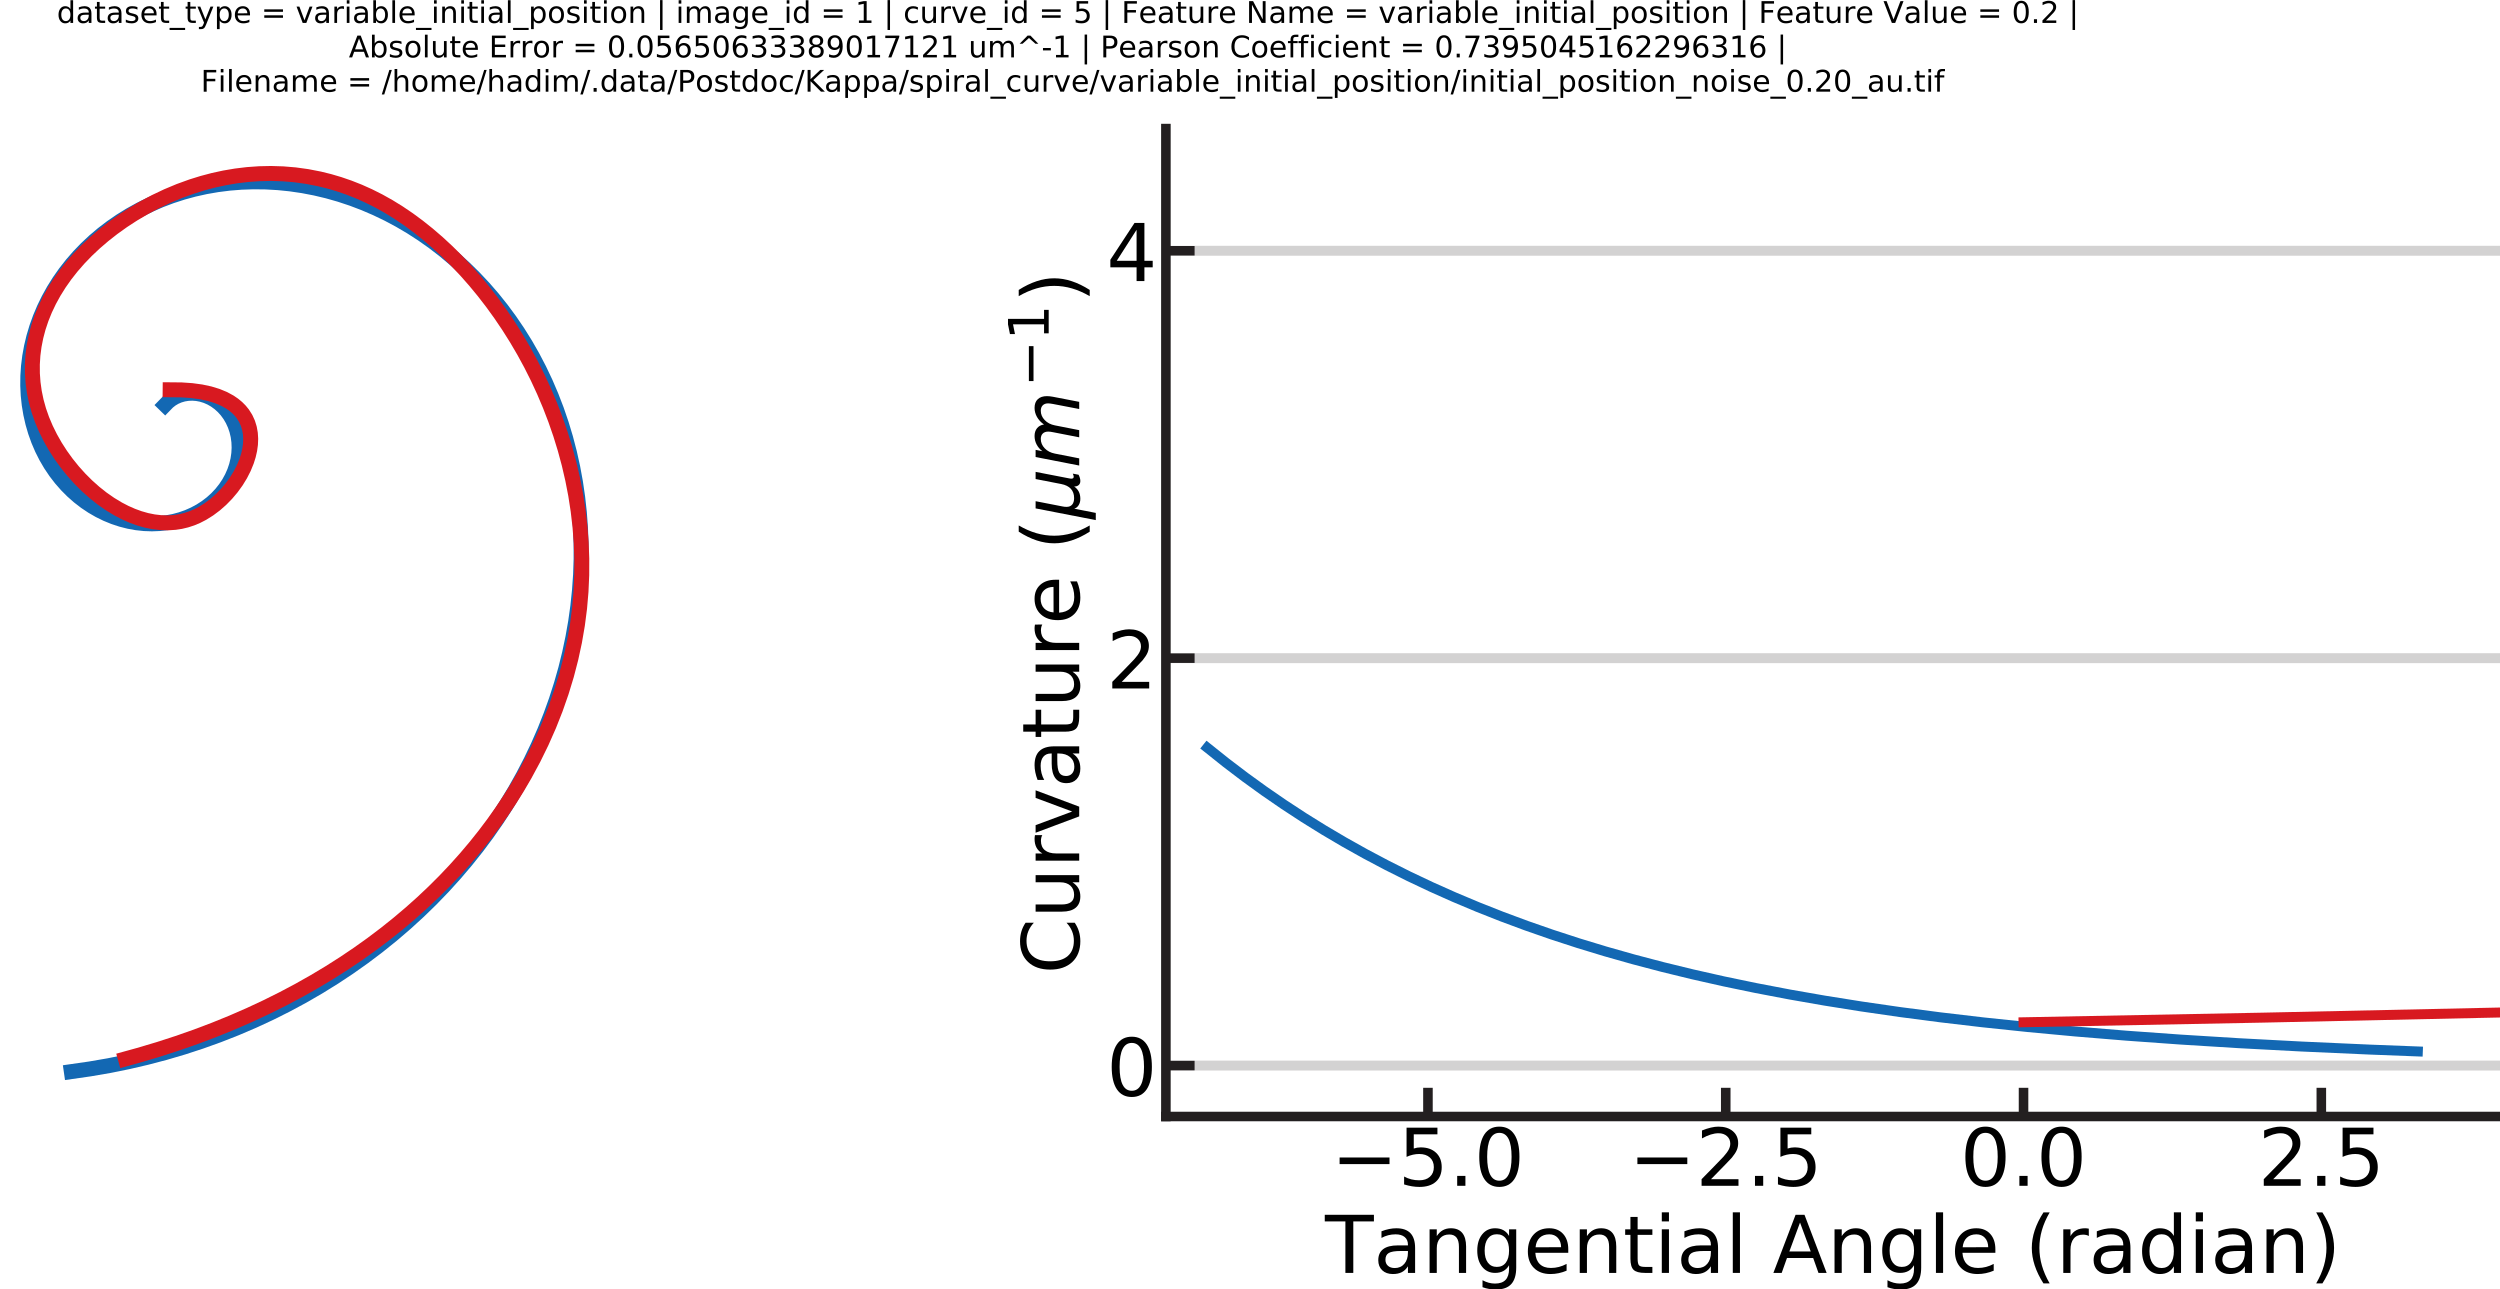 <?xml version="1.0" encoding="utf-8" standalone="no"?>
<!DOCTYPE svg PUBLIC "-//W3C//DTD SVG 1.1//EN"
  "http://www.w3.org/Graphics/SVG/1.1/DTD/svg11.dtd">
<!-- Created with matplotlib (https://matplotlib.org/) -->
<svg height="517.636pt" version="1.1" viewBox="0 0 1003.572 517.636" width="1003.572pt" xmlns="http://www.w3.org/2000/svg" xmlns:xlink="http://www.w3.org/1999/xlink">
 <defs>
  <style type="text/css">
*{stroke-linecap:butt;stroke-linejoin:round;}
  </style>
 </defs>
 <g id="figure_1">
  <g id="patch_1">
   <path d="M 0 517.636 
L 1003.572 517.636 
L 1003.572 0 
L 0 0 
z
" style="fill:none;"/>
  </g>
  <g id="axes_1">
   <g id="line2d_1">
    <path clip-path="url(#pf3fea9d706)" d="M 66.26 162.549 
L 67.436 161.342 
L 68.762 160.301 
L 70.21 159.438 
L 71.846 158.726 
L 73.559 158.223 
L 75.32 157.93 
L 77.202 157.845 
L 79.081 157.983 
L 80.932 158.334 
L 82.827 158.921 
L 84.644 159.716 
L 86.364 160.704 
L 88.048 161.929 
L 89.592 163.326 
L 90.985 164.875 
L 92.27 166.639 
L 93.369 168.523 
L 94.315 170.599 
L 95.048 172.759 
L 95.57 174.98 
L 95.889 177.339 
L 95.983 179.718 
L 95.856 182.095 
L 95.497 184.548 
L 94.916 186.959 
L 94.124 189.309 
L 93.088 191.67 
L 91.85 193.933 
L 90.424 196.082 
L 88.76 198.181 
L 86.926 200.132 
L 84.939 201.928 
L 82.734 203.616 
L 80.399 205.121 
L 77.954 206.437 
L 75.322 207.599 
L 72.607 208.552 
L 69.829 209.296 
L 66.904 209.847 
L 63.947 210.178 
L 60.973 210.29 
L 57.9 210.182 
L 54.842 209.852 
L 51.816 209.306 
L 48.739 208.524 
L 45.725 207.528 
L 42.786 206.328 
L 39.847 204.886 
L 37.012 203.248 
L 34.293 201.426 
L 31.621 199.367 
L 29.091 197.137 
L 26.709 194.749 
L 24.42 192.138 
L 22.302 189.386 
L 20.308 186.424 
L 18.504 183.341 
L 16.895 180.153 
L 15.446 176.78 
L 14.207 173.325 
L 13.178 169.802 
L 12.339 166.126 
L 11.72 162.408 
L 11.32 158.659 
L 11.134 154.794 
L 11.173 150.925 
L 11.431 147.065 
L 11.92 143.127 
L 12.63 139.223 
L 13.555 135.364 
L 14.72 131.467 
L 16.098 127.639 
L 17.68 123.892 
L 19.505 120.146 
L 21.528 116.503 
L 23.74 112.972 
L 26.19 109.48 
L 28.82 106.121 
L 31.62 102.902 
L 34.649 99.758 
L 37.834 96.774 
L 41.165 93.952 
L 44.712 91.241 
L 48.389 88.709 
L 52.186 86.361 
L 56.18 84.153 
L 60.277 82.142 
L 64.465 80.329 
L 68.828 78.684 
L 73.264 77.247 
L 77.859 75.997 
L 82.508 74.965 
L 87.2 74.15 
L 92.023 73.54 
L 96.87 73.154 
L 101.728 72.989 
L 106.689 73.046 
L 111.641 73.326 
L 116.577 73.827 
L 121.583 74.561 
L 126.552 75.515 
L 131.475 76.685 
L 136.437 78.095 
L 141.334 79.719 
L 146.157 81.551 
L 150.989 83.625 
L 155.729 85.903 
L 160.368 88.377 
L 164.986 91.094 
L 169.487 94 
L 173.865 97.088 
L 178.191 100.414 
L 182.378 103.913 
L 186.421 107.579 
L 190.384 111.473 
L 194.187 115.523 
L 197.828 119.72 
L 201.362 124.135 
L 204.72 128.686 
L 207.898 133.363 
L 210.946 138.244 
L 213.803 143.239 
L 216.468 148.34 
L 218.979 153.627 
L 221.288 159.007 
L 223.428 164.562 
L 225.357 170.193 
L 227.075 175.893 
L 228.605 181.748 
L 229.918 187.657 
L 231.013 193.609 
L 231.905 199.695 
L 232.575 205.81 
L 233.025 211.945 
L 233.259 218.191 
L 233.268 224.442 
L 233.057 230.689 
L 232.619 237.023 
L 231.958 243.339 
L 231.078 249.627 
L 229.963 255.979 
L 228.63 262.289 
L 227.081 268.549 
L 225.292 274.849 
L 223.29 281.083 
L 221.079 287.247 
L 218.626 293.425 
L 215.967 299.518 
L 213.108 305.519 
L 210.006 311.511 
L 206.709 317.397 
L 203.221 323.172 
L 199.492 328.914 
L 195.58 334.531 
L 191.488 340.02 
L 187.162 345.453 
L 182.663 350.744 
L 177.999 355.891 
L 173.106 360.959 
L 168.056 365.87 
L 162.781 370.687 
L 157.357 375.336 
L 151.792 379.815 
L 146.011 384.179 
L 140.099 388.362 
L 134.061 392.363 
L 127.82 396.229 
L 121.463 399.904 
L 114.999 403.386 
L 108.344 406.716 
L 101.593 409.845 
L 94.751 412.771 
L 87.733 415.53 
L 80.637 418.08 
L 73.469 420.421 
L 66.14 422.579 
L 58.752 424.522 
L 51.31 426.251 
L 43.725 427.784 
L 36.098 429.098 
L 28.634 430.169 
L 28.634 430.169 
" style="fill:none;stroke:#1368b3;stroke-linecap:square;stroke-width:6;"/>
   </g>
   <g id="line2d_2">
    <path clip-path="url(#pf3fea9d706)" d="M 68.298 156.468 
L 72.823 156.511 
L 72.823 156.511 
L 76.96 156.797 
L 76.96 156.797 
L 80.72 157.312 
L 80.72 157.312 
L 84.115 158.041 
L 84.115 158.041 
L 87.156 158.971 
L 87.156 158.971 
L 89.855 160.087 
L 89.855 160.087 
L 92.223 161.374 
L 92.223 161.374 
L 93.789 162.444 
L 93.789 162.444 
L 95.18 163.597 
L 95.18 163.597 
L 96.402 164.826 
L 96.402 164.826 
L 97.458 166.126 
L 97.458 166.126 
L 98.618 167.959 
L 98.618 167.959 
L 99.504 169.893 
L 99.504 169.893 
L 100.129 171.914 
L 100.129 171.914 
L 100.503 174.007 
L 100.503 174.007 
L 100.638 176.158 
L 100.638 176.158 
L 100.546 178.353 
L 100.546 178.353 
L 100.238 180.579 
L 100.238 180.579 
L 99.726 182.819 
L 99.726 182.819 
L 99.021 185.062 
L 99.021 185.062 
L 97.885 187.845 
L 97.885 187.845 
L 96.488 190.58 
L 96.488 190.58 
L 94.853 193.24 
L 94.853 193.24 
L 93.001 195.796 
L 93.001 195.796 
L 90.955 198.222 
L 90.955 198.222 
L 88.738 200.489 
L 88.738 200.489 
L 86.372 202.569 
L 86.372 202.569 
L 83.88 204.436 
L 83.88 204.436 
L 81.283 206.06 
L 81.283 206.06 
L 79.146 207.166 
L 79.146 207.166 
L 76.967 208.086 
L 76.967 208.086 
L 74.758 208.811 
L 74.758 208.811 
L 72.522 209.347 
L 72.522 209.347 
L 70.264 209.697 
L 70.264 209.697 
L 67.418 209.886 
L 67.418 209.886 
L 64.554 209.806 
L 64.554 209.806 
L 61.681 209.471 
L 61.681 209.471 
L 58.808 208.892 
L 58.808 208.892 
L 55.944 208.079 
L 55.944 208.079 
L 53.099 207.045 
L 53.099 207.045 
L 50.28 205.8 
L 50.28 205.8 
L 47.497 204.357 
L 47.497 204.357 
L 44.218 202.379 
L 44.218 202.379 
L 41.02 200.151 
L 41.02 200.151 
L 37.918 197.692 
L 37.918 197.692 
L 34.927 195.024 
L 34.927 195.024 
L 32.063 192.164 
L 32.063 192.164 
L 29.342 189.134 
L 29.342 189.134 
L 26.779 185.952 
L 26.779 185.952 
L 24.389 182.639 
L 24.389 182.639 
L 22.189 179.215 
L 22.189 179.215 
L 20.194 175.698 
L 20.194 175.698 
L 18.419 172.11 
L 18.419 172.11 
L 16.88 168.469 
L 16.88 168.469 
L 15.592 164.795 
L 15.592 164.795 
L 14.562 161.101 
L 14.562 161.101 
L 13.789 157.392 
L 13.789 157.392 
L 13.27 153.675 
L 13.27 153.675 
L 13.003 149.954 
L 13.003 149.954 
L 12.988 146.235 
L 12.988 146.235 
L 13.221 142.524 
L 13.221 142.524 
L 13.702 138.826 
L 13.702 138.826 
L 14.427 135.147 
L 14.427 135.147 
L 15.396 131.492 
L 15.396 131.492 
L 16.607 127.867 
L 16.607 127.867 
L 18.057 124.277 
L 18.057 124.277 
L 19.745 120.727 
L 19.745 120.727 
L 21.669 117.224 
L 21.669 117.224 
L 23.827 113.773 
L 23.827 113.773 
L 26.217 110.379 
L 26.217 110.379 
L 28.838 107.048 
L 28.838 107.048 
L 31.687 103.785 
L 31.687 103.785 
L 34.762 100.596 
L 34.762 100.596 
L 38.062 97.487 
L 38.062 97.487 
L 41.585 94.462 
L 41.585 94.462 
L 45.329 91.528 
L 45.329 91.528 
L 49.29 88.693 
L 49.29 88.693 
L 53.457 85.977 
L 53.457 85.977 
L 57.819 83.399 
L 57.819 83.399 
L 62.366 80.98 
L 62.366 80.98 
L 67.085 78.739 
L 67.085 78.739 
L 71.967 76.697 
L 71.967 76.697 
L 76.999 74.873 
L 76.999 74.873 
L 81.3 73.535 
L 81.3 73.535 
L 85.691 72.374 
L 85.691 72.374 
L 90.166 71.402 
L 90.166 71.402 
L 94.718 70.63 
L 94.718 70.63 
L 99.342 70.07 
L 99.342 70.07 
L 104.031 69.734 
L 104.031 69.734 
L 108.778 69.633 
L 108.778 69.633 
L 113.576 69.779 
L 113.576 69.779 
L 118.421 70.183 
L 118.421 70.183 
L 123.304 70.858 
L 123.304 70.858 
L 128.219 71.814 
L 128.219 71.814 
L 132.17 72.789 
L 132.17 72.789 
L 136.135 73.958 
L 136.135 73.958 
L 140.11 75.327 
L 140.11 75.327 
L 144.092 76.9 
L 144.092 76.9 
L 148.077 78.686 
L 148.077 78.686 
L 152.062 80.688 
L 152.062 80.688 
L 156.044 82.914 
L 156.044 82.914 
L 160.02 85.369 
L 160.02 85.369 
L 163.982 88.053 
L 163.982 88.053 
L 167.924 90.959 
L 167.924 90.959 
L 171.835 94.082 
L 171.835 94.082 
L 175.706 97.416 
L 175.706 97.416 
L 179.529 100.953 
L 179.529 100.953 
L 183.295 104.688 
L 183.295 104.688 
L 186.995 108.615 
L 186.995 108.615 
L 190.619 112.727 
L 190.619 112.727 
L 194.16 117.019 
L 194.16 117.019 
L 197.607 121.483 
L 197.607 121.483 
L 200.952 126.114 
L 200.952 126.114 
L 204.187 130.905 
L 204.187 130.905 
L 207.301 135.85 
L 207.301 135.85 
L 210.287 140.943 
L 210.287 140.943 
L 213.135 146.178 
L 213.135 146.178 
L 215.836 151.549 
L 215.836 151.549 
L 218.381 157.048 
L 218.381 157.048 
L 220.762 162.671 
L 220.762 162.671 
L 222.969 168.41 
L 222.969 168.41 
L 224.994 174.26 
L 224.994 174.26 
L 226.827 180.213 
L 226.827 180.213 
L 228.46 186.265 
L 228.46 186.265 
L 229.883 192.409 
L 229.883 192.409 
L 231.089 198.638 
L 231.089 198.638 
L 232.067 204.946 
L 232.067 204.946 
L 232.809 211.327 
L 232.809 211.327 
L 233.305 217.775 
L 233.305 217.775 
L 233.548 224.284 
L 233.548 224.284 
L 233.528 230.847 
L 233.528 230.847 
L 233.235 237.458 
L 233.235 237.458 
L 232.662 244.11 
L 232.662 244.11 
L 231.799 250.798 
L 231.799 250.798 
L 230.642 257.514 
L 230.642 257.514 
L 229.188 264.248 
L 229.188 264.248 
L 227.437 270.99 
L 227.437 270.99 
L 225.388 277.732 
L 225.388 277.732 
L 223.039 284.462 
L 223.039 284.462 
L 220.39 291.172 
L 220.39 291.172 
L 217.438 297.853 
L 217.438 297.853 
L 214.184 304.494 
L 214.184 304.494 
L 210.626 311.086 
L 210.626 311.086 
L 207.757 315.992 
L 207.757 315.992 
L 204.715 320.862 
L 204.715 320.862 
L 201.501 325.69 
L 201.501 325.69 
L 198.114 330.473 
L 198.114 330.473 
L 194.553 335.207 
L 194.553 335.207 
L 190.818 339.888 
L 190.818 339.888 
L 186.908 344.512 
L 186.908 344.512 
L 182.823 349.074 
L 182.823 349.074 
L 178.563 353.572 
L 178.563 353.572 
L 174.126 358 
L 174.126 358 
L 169.513 362.354 
L 169.513 362.354 
L 164.722 366.631 
L 164.722 366.631 
L 159.754 370.827 
L 159.754 370.827 
L 154.608 374.938 
L 154.608 374.938 
L 149.284 378.959 
L 149.284 378.959 
L 143.78 382.886 
L 143.78 382.886 
L 138.097 386.716 
L 138.097 386.716 
L 132.234 390.444 
L 132.234 390.444 
L 126.19 394.066 
L 126.19 394.066 
L 119.965 397.579 
L 119.965 397.579 
L 113.559 400.978 
L 113.559 400.978 
L 106.97 404.259 
L 106.97 404.259 
L 100.2 407.419 
L 100.2 407.419 
L 93.246 410.452 
L 93.246 410.452 
L 86.109 413.356 
L 86.109 413.356 
L 78.788 416.126 
L 78.788 416.126 
L 71.282 418.757 
L 71.282 418.757 
L 63.592 421.247 
L 63.592 421.247 
L 55.716 423.591 
L 55.716 423.591 
L 50.362 425.07 
L 50.362 425.07 
" style="fill:none;stroke:#d81920;stroke-linecap:square;stroke-width:6;"/>
   </g>
  </g>
  <g id="axes_2">
   <g id="patch_2">
    <path d="M 468.022 448.196 
L 1003.572 448.196 
L 1003.572 51.606 
L 468.022 51.606 
z
" style="fill:none;"/>
   </g>
   <g id="matplotlib.axis_1">
    <g id="xtick_1">
     <g id="line2d_3">
      <defs>
       <path d="M 0 0 
L 0 -11.52 
" id="m146eb976a1" style="stroke:#231f20;stroke-width:3.84;"/>
      </defs>
      <g>
       <use style="fill:#231f20;stroke:#231f20;stroke-width:3.84;" x="573.219" xlink:href="#m146eb976a1" y="448.196"/>
      </g>
     </g>
     <g id="text_1">
      <!-- −5.0 -->
      <defs>
       <path d="M 10.594 35.5 
L 73.188 35.5 
L 73.188 27.203 
L 10.594 27.203 
z
" id="DejaVuSans-8722"/>
       <path d="M 10.797 72.906 
L 49.516 72.906 
L 49.516 64.594 
L 19.828 64.594 
L 19.828 46.734 
Q 21.969 47.469 24.109 47.828 
Q 26.266 48.188 28.422 48.188 
Q 40.625 48.188 47.75 41.5 
Q 54.891 34.812 54.891 23.391 
Q 54.891 11.625 47.562 5.094 
Q 40.234 -1.422 26.906 -1.422 
Q 22.312 -1.422 17.547 -0.641 
Q 12.797 0.141 7.719 1.703 
L 7.719 11.625 
Q 12.109 9.234 16.797 8.062 
Q 21.484 6.891 26.703 6.891 
Q 35.156 6.891 40.078 11.328 
Q 45.016 15.766 45.016 23.391 
Q 45.016 31 40.078 35.438 
Q 35.156 39.891 26.703 39.891 
Q 22.75 39.891 18.812 39.016 
Q 14.891 38.141 10.797 36.281 
z
" id="DejaVuSans-53"/>
       <path d="M 10.688 12.406 
L 21 12.406 
L 21 0 
L 10.688 0 
z
" id="DejaVuSans-46"/>
       <path d="M 31.781 66.406 
Q 24.172 66.406 20.328 58.906 
Q 16.5 51.422 16.5 36.375 
Q 16.5 21.391 20.328 13.891 
Q 24.172 6.391 31.781 6.391 
Q 39.453 6.391 43.281 13.891 
Q 47.125 21.391 47.125 36.375 
Q 47.125 51.422 43.281 58.906 
Q 39.453 66.406 31.781 66.406 
z
M 31.781 74.219 
Q 44.047 74.219 50.516 64.516 
Q 56.984 54.828 56.984 36.375 
Q 56.984 17.969 50.516 8.266 
Q 44.047 -1.422 31.781 -1.422 
Q 19.531 -1.422 13.062 8.266 
Q 6.594 17.969 6.594 36.375 
Q 6.594 54.828 13.062 64.516 
Q 19.531 74.219 31.781 74.219 
z
" id="DejaVuSans-48"/>
      </defs>
      <g transform="translate(534.367 476.011)scale(0.32 -0.32)">
       <use xlink:href="#DejaVuSans-8722"/>
       <use x="83.789" xlink:href="#DejaVuSans-53"/>
       <use x="147.412" xlink:href="#DejaVuSans-46"/>
       <use x="179.199" xlink:href="#DejaVuSans-48"/>
      </g>
     </g>
    </g>
    <g id="xtick_2">
     <g id="line2d_4">
      <g>
       <use style="fill:#231f20;stroke:#231f20;stroke-width:3.84;" x="692.762" xlink:href="#m146eb976a1" y="448.196"/>
      </g>
     </g>
     <g id="text_2">
      <!-- −2.5 -->
      <defs>
       <path d="M 19.188 8.297 
L 53.609 8.297 
L 53.609 0 
L 7.328 0 
L 7.328 8.297 
Q 12.938 14.109 22.625 23.891 
Q 32.328 33.688 34.812 36.531 
Q 39.547 41.844 41.422 45.531 
Q 43.312 49.219 43.312 52.781 
Q 43.312 58.594 39.234 62.25 
Q 35.156 65.922 28.609 65.922 
Q 23.969 65.922 18.812 64.312 
Q 13.672 62.703 7.812 59.422 
L 7.812 69.391 
Q 13.766 71.781 18.938 73 
Q 24.125 74.219 28.422 74.219 
Q 39.75 74.219 46.484 68.547 
Q 53.219 62.891 53.219 53.422 
Q 53.219 48.922 51.531 44.891 
Q 49.859 40.875 45.406 35.406 
Q 44.188 33.984 37.641 27.219 
Q 31.109 20.453 19.188 8.297 
z
" id="DejaVuSans-50"/>
      </defs>
      <g transform="translate(653.909 476.011)scale(0.32 -0.32)">
       <use xlink:href="#DejaVuSans-8722"/>
       <use x="83.789" xlink:href="#DejaVuSans-50"/>
       <use x="147.412" xlink:href="#DejaVuSans-46"/>
       <use x="179.199" xlink:href="#DejaVuSans-53"/>
      </g>
     </g>
    </g>
    <g id="xtick_3">
     <g id="line2d_5">
      <g>
       <use style="fill:#231f20;stroke:#231f20;stroke-width:3.84;" x="812.304" xlink:href="#m146eb976a1" y="448.196"/>
      </g>
     </g>
     <g id="text_3">
      <!-- 0.0 -->
      <g transform="translate(786.859 476.011)scale(0.32 -0.32)">
       <use xlink:href="#DejaVuSans-48"/>
       <use x="63.623" xlink:href="#DejaVuSans-46"/>
       <use x="95.41" xlink:href="#DejaVuSans-48"/>
      </g>
     </g>
    </g>
    <g id="xtick_4">
     <g id="line2d_6">
      <g>
       <use style="fill:#231f20;stroke:#231f20;stroke-width:3.84;" x="931.846" xlink:href="#m146eb976a1" y="448.196"/>
      </g>
     </g>
     <g id="text_4">
      <!-- 2.5 -->
      <g transform="translate(906.401 476.011)scale(0.32 -0.32)">
       <use xlink:href="#DejaVuSans-50"/>
       <use x="63.623" xlink:href="#DejaVuSans-46"/>
       <use x="95.41" xlink:href="#DejaVuSans-53"/>
      </g>
     </g>
    </g>
    <g id="text_5">
     <!-- Tangential Angle (radian) -->
     <defs>
      <path d="M -0.297 72.906 
L 61.375 72.906 
L 61.375 64.594 
L 35.5 64.594 
L 35.5 0 
L 25.594 0 
L 25.594 64.594 
L -0.297 64.594 
z
" id="DejaVuSans-84"/>
      <path d="M 34.281 27.484 
Q 23.391 27.484 19.188 25 
Q 14.984 22.516 14.984 16.5 
Q 14.984 11.719 18.141 8.906 
Q 21.297 6.109 26.703 6.109 
Q 34.188 6.109 38.703 11.406 
Q 43.219 16.703 43.219 25.484 
L 43.219 27.484 
z
M 52.203 31.203 
L 52.203 0 
L 43.219 0 
L 43.219 8.297 
Q 40.141 3.328 35.547 0.953 
Q 30.953 -1.422 24.312 -1.422 
Q 15.922 -1.422 10.953 3.297 
Q 6 8.016 6 15.922 
Q 6 25.141 12.172 29.828 
Q 18.359 34.516 30.609 34.516 
L 43.219 34.516 
L 43.219 35.406 
Q 43.219 41.609 39.141 45 
Q 35.062 48.391 27.688 48.391 
Q 23 48.391 18.547 47.266 
Q 14.109 46.141 10.016 43.891 
L 10.016 52.203 
Q 14.938 54.109 19.578 55.047 
Q 24.219 56 28.609 56 
Q 40.484 56 46.344 49.844 
Q 52.203 43.703 52.203 31.203 
z
" id="DejaVuSans-97"/>
      <path d="M 54.891 33.016 
L 54.891 0 
L 45.906 0 
L 45.906 32.719 
Q 45.906 40.484 42.875 44.328 
Q 39.844 48.188 33.797 48.188 
Q 26.516 48.188 22.312 43.547 
Q 18.109 38.922 18.109 30.906 
L 18.109 0 
L 9.078 0 
L 9.078 54.688 
L 18.109 54.688 
L 18.109 46.188 
Q 21.344 51.125 25.703 53.562 
Q 30.078 56 35.797 56 
Q 45.219 56 50.047 50.172 
Q 54.891 44.344 54.891 33.016 
z
" id="DejaVuSans-110"/>
      <path d="M 45.406 27.984 
Q 45.406 37.75 41.375 43.109 
Q 37.359 48.484 30.078 48.484 
Q 22.859 48.484 18.828 43.109 
Q 14.797 37.75 14.797 27.984 
Q 14.797 18.266 18.828 12.891 
Q 22.859 7.516 30.078 7.516 
Q 37.359 7.516 41.375 12.891 
Q 45.406 18.266 45.406 27.984 
z
M 54.391 6.781 
Q 54.391 -7.172 48.188 -13.984 
Q 42 -20.797 29.203 -20.797 
Q 24.469 -20.797 20.266 -20.094 
Q 16.062 -19.391 12.109 -17.922 
L 12.109 -9.188 
Q 16.062 -11.328 19.922 -12.344 
Q 23.781 -13.375 27.781 -13.375 
Q 36.625 -13.375 41.016 -8.766 
Q 45.406 -4.156 45.406 5.172 
L 45.406 9.625 
Q 42.625 4.781 38.281 2.391 
Q 33.938 0 27.875 0 
Q 17.828 0 11.672 7.656 
Q 5.516 15.328 5.516 27.984 
Q 5.516 40.672 11.672 48.328 
Q 17.828 56 27.875 56 
Q 33.938 56 38.281 53.609 
Q 42.625 51.219 45.406 46.391 
L 45.406 54.688 
L 54.391 54.688 
z
" id="DejaVuSans-103"/>
      <path d="M 56.203 29.594 
L 56.203 25.203 
L 14.891 25.203 
Q 15.484 15.922 20.484 11.062 
Q 25.484 6.203 34.422 6.203 
Q 39.594 6.203 44.453 7.469 
Q 49.312 8.734 54.109 11.281 
L 54.109 2.781 
Q 49.266 0.734 44.188 -0.344 
Q 39.109 -1.422 33.891 -1.422 
Q 20.797 -1.422 13.156 6.188 
Q 5.516 13.812 5.516 26.812 
Q 5.516 40.234 12.766 48.109 
Q 20.016 56 32.328 56 
Q 43.359 56 49.781 48.891 
Q 56.203 41.797 56.203 29.594 
z
M 47.219 32.234 
Q 47.125 39.594 43.094 43.984 
Q 39.062 48.391 32.422 48.391 
Q 24.906 48.391 20.391 44.141 
Q 15.875 39.891 15.188 32.172 
z
" id="DejaVuSans-101"/>
      <path d="M 18.312 70.219 
L 18.312 54.688 
L 36.812 54.688 
L 36.812 47.703 
L 18.312 47.703 
L 18.312 18.016 
Q 18.312 11.328 20.141 9.422 
Q 21.969 7.516 27.594 7.516 
L 36.812 7.516 
L 36.812 0 
L 27.594 0 
Q 17.188 0 13.234 3.875 
Q 9.281 7.766 9.281 18.016 
L 9.281 47.703 
L 2.688 47.703 
L 2.688 54.688 
L 9.281 54.688 
L 9.281 70.219 
z
" id="DejaVuSans-116"/>
      <path d="M 9.422 54.688 
L 18.406 54.688 
L 18.406 0 
L 9.422 0 
z
M 9.422 75.984 
L 18.406 75.984 
L 18.406 64.594 
L 9.422 64.594 
z
" id="DejaVuSans-105"/>
      <path d="M 9.422 75.984 
L 18.406 75.984 
L 18.406 0 
L 9.422 0 
z
" id="DejaVuSans-108"/>
      <path id="DejaVuSans-32"/>
      <path d="M 34.188 63.188 
L 20.797 26.906 
L 47.609 26.906 
z
M 28.609 72.906 
L 39.797 72.906 
L 67.578 0 
L 57.328 0 
L 50.688 18.703 
L 17.828 18.703 
L 11.188 0 
L 0.781 0 
z
" id="DejaVuSans-65"/>
      <path d="M 31 75.875 
Q 24.469 64.656 21.281 53.656 
Q 18.109 42.672 18.109 31.391 
Q 18.109 20.125 21.312 9.062 
Q 24.516 -2 31 -13.188 
L 23.188 -13.188 
Q 15.875 -1.703 12.234 9.375 
Q 8.594 20.453 8.594 31.391 
Q 8.594 42.281 12.203 53.312 
Q 15.828 64.359 23.188 75.875 
z
" id="DejaVuSans-40"/>
      <path d="M 41.109 46.297 
Q 39.594 47.172 37.812 47.578 
Q 36.031 48 33.891 48 
Q 26.266 48 22.188 43.047 
Q 18.109 38.094 18.109 28.812 
L 18.109 0 
L 9.078 0 
L 9.078 54.688 
L 18.109 54.688 
L 18.109 46.188 
Q 20.953 51.172 25.484 53.578 
Q 30.031 56 36.531 56 
Q 37.453 56 38.578 55.875 
Q 39.703 55.766 41.062 55.516 
z
" id="DejaVuSans-114"/>
      <path d="M 45.406 46.391 
L 45.406 75.984 
L 54.391 75.984 
L 54.391 0 
L 45.406 0 
L 45.406 8.203 
Q 42.578 3.328 38.25 0.953 
Q 33.938 -1.422 27.875 -1.422 
Q 17.969 -1.422 11.734 6.484 
Q 5.516 14.406 5.516 27.297 
Q 5.516 40.188 11.734 48.094 
Q 17.969 56 27.875 56 
Q 33.938 56 38.25 53.625 
Q 42.578 51.266 45.406 46.391 
z
M 14.797 27.297 
Q 14.797 17.391 18.875 11.75 
Q 22.953 6.109 30.078 6.109 
Q 37.203 6.109 41.297 11.75 
Q 45.406 17.391 45.406 27.297 
Q 45.406 37.203 41.297 42.844 
Q 37.203 48.484 30.078 48.484 
Q 22.953 48.484 18.875 42.844 
Q 14.797 37.203 14.797 27.297 
z
" id="DejaVuSans-100"/>
      <path d="M 8.016 75.875 
L 15.828 75.875 
Q 23.141 64.359 26.781 53.312 
Q 30.422 42.281 30.422 31.391 
Q 30.422 20.453 26.781 9.375 
Q 23.141 -1.703 15.828 -13.188 
L 8.016 -13.188 
Q 14.5 -2 17.703 9.062 
Q 20.906 20.125 20.906 31.391 
Q 20.906 42.672 17.703 53.656 
Q 14.5 64.656 8.016 75.875 
z
" id="DejaVuSans-41"/>
     </defs>
     <g transform="translate(531.892 510.981)scale(0.32 -0.32)">
      <use xlink:href="#DejaVuSans-84"/>
      <use x="60.834" xlink:href="#DejaVuSans-97"/>
      <use x="122.113" xlink:href="#DejaVuSans-110"/>
      <use x="185.492" xlink:href="#DejaVuSans-103"/>
      <use x="248.969" xlink:href="#DejaVuSans-101"/>
      <use x="310.492" xlink:href="#DejaVuSans-110"/>
      <use x="373.871" xlink:href="#DejaVuSans-116"/>
      <use x="413.08" xlink:href="#DejaVuSans-105"/>
      <use x="440.863" xlink:href="#DejaVuSans-97"/>
      <use x="502.143" xlink:href="#DejaVuSans-108"/>
      <use x="529.926" xlink:href="#DejaVuSans-32"/>
      <use x="561.713" xlink:href="#DejaVuSans-65"/>
      <use x="630.121" xlink:href="#DejaVuSans-110"/>
      <use x="693.5" xlink:href="#DejaVuSans-103"/>
      <use x="756.977" xlink:href="#DejaVuSans-108"/>
      <use x="784.76" xlink:href="#DejaVuSans-101"/>
      <use x="846.283" xlink:href="#DejaVuSans-32"/>
      <use x="878.07" xlink:href="#DejaVuSans-40"/>
      <use x="917.084" xlink:href="#DejaVuSans-114"/>
      <use x="958.197" xlink:href="#DejaVuSans-97"/>
      <use x="1019.477" xlink:href="#DejaVuSans-100"/>
      <use x="1082.953" xlink:href="#DejaVuSans-105"/>
      <use x="1110.736" xlink:href="#DejaVuSans-97"/>
      <use x="1172.016" xlink:href="#DejaVuSans-110"/>
      <use x="1235.395" xlink:href="#DejaVuSans-41"/>
     </g>
    </g>
   </g>
   <g id="matplotlib.axis_2">
    <g id="ytick_1">
     <g id="line2d_7">
      <path clip-path="url(#pb9aee8da6b)" d="M 468.022 427.753 
L 1003.572 427.753 
" style="fill:none;stroke:#231f20;stroke-linecap:square;stroke-opacity:0.2;stroke-width:4;"/>
     </g>
     <g id="line2d_8">
      <defs>
       <path d="M 0 0 
L 11.52 0 
" id="m0a7110f067" style="stroke:#231f20;stroke-width:3.84;"/>
      </defs>
      <g>
       <use style="fill:#231f20;stroke:#231f20;stroke-width:3.84;" x="468.022" xlink:href="#m0a7110f067" y="427.753"/>
      </g>
     </g>
     <g id="text_6">
      <!-- 0 -->
      <g transform="translate(444.162 439.911)scale(0.32 -0.32)">
       <use xlink:href="#DejaVuSans-48"/>
      </g>
     </g>
    </g>
    <g id="ytick_2">
     <g id="line2d_9">
      <path clip-path="url(#pb9aee8da6b)" d="M 468.022 264.211 
L 1003.572 264.211 
" style="fill:none;stroke:#231f20;stroke-linecap:square;stroke-opacity:0.2;stroke-width:4;"/>
     </g>
     <g id="line2d_10">
      <g>
       <use style="fill:#231f20;stroke:#231f20;stroke-width:3.84;" x="468.022" xlink:href="#m0a7110f067" y="264.211"/>
      </g>
     </g>
     <g id="text_7">
      <!-- 2 -->
      <g transform="translate(444.162 276.368)scale(0.32 -0.32)">
       <use xlink:href="#DejaVuSans-50"/>
      </g>
     </g>
    </g>
    <g id="ytick_3">
     <g id="line2d_11">
      <path clip-path="url(#pb9aee8da6b)" d="M 468.022 100.669 
L 1003.572 100.669 
" style="fill:none;stroke:#231f20;stroke-linecap:square;stroke-opacity:0.2;stroke-width:4;"/>
     </g>
     <g id="line2d_12">
      <g>
       <use style="fill:#231f20;stroke:#231f20;stroke-width:3.84;" x="468.022" xlink:href="#m0a7110f067" y="100.669"/>
      </g>
     </g>
     <g id="text_8">
      <!-- 4 -->
      <defs>
       <path d="M 37.797 64.312 
L 12.891 25.391 
L 37.797 25.391 
z
M 35.203 72.906 
L 47.609 72.906 
L 47.609 25.391 
L 58.016 25.391 
L 58.016 17.188 
L 47.609 17.188 
L 47.609 0 
L 37.797 0 
L 37.797 17.188 
L 4.891 17.188 
L 4.891 26.703 
z
" id="DejaVuSans-52"/>
      </defs>
      <g transform="translate(444.162 112.826)scale(0.32 -0.32)">
       <use xlink:href="#DejaVuSans-52"/>
      </g>
     </g>
    </g>
    <g id="text_9">
     <!-- Curvature ($μm^{-1}$) -->
     <defs>
      <path d="M 64.406 67.281 
L 64.406 56.891 
Q 59.422 61.531 53.781 63.812 
Q 48.141 66.109 41.797 66.109 
Q 29.297 66.109 22.656 58.469 
Q 16.016 50.828 16.016 36.375 
Q 16.016 21.969 22.656 14.328 
Q 29.297 6.688 41.797 6.688 
Q 48.141 6.688 53.781 8.984 
Q 59.422 11.281 64.406 15.922 
L 64.406 5.609 
Q 59.234 2.094 53.438 0.328 
Q 47.656 -1.422 41.219 -1.422 
Q 24.656 -1.422 15.125 8.703 
Q 5.609 18.844 5.609 36.375 
Q 5.609 53.953 15.125 64.078 
Q 24.656 74.219 41.219 74.219 
Q 47.75 74.219 53.531 72.484 
Q 59.328 70.75 64.406 67.281 
z
" id="DejaVuSans-67"/>
      <path d="M 8.5 21.578 
L 8.5 54.688 
L 17.484 54.688 
L 17.484 21.922 
Q 17.484 14.156 20.5 10.266 
Q 23.531 6.391 29.594 6.391 
Q 36.859 6.391 41.078 11.031 
Q 45.312 15.672 45.312 23.688 
L 45.312 54.688 
L 54.297 54.688 
L 54.297 0 
L 45.312 0 
L 45.312 8.406 
Q 42.047 3.422 37.719 1 
Q 33.406 -1.422 27.688 -1.422 
Q 18.266 -1.422 13.375 4.438 
Q 8.5 10.297 8.5 21.578 
z
M 31.109 56 
z
" id="DejaVuSans-117"/>
      <path d="M 2.984 54.688 
L 12.5 54.688 
L 29.594 8.797 
L 46.688 54.688 
L 56.203 54.688 
L 35.688 0 
L 23.484 0 
z
" id="DejaVuSans-118"/>
      <path d="M -1.312 -20.797 
L 13.375 54.688 
L 22.406 54.688 
L 15.766 20.656 
Q 15.578 19.625 15.422 18.359 
Q 15.281 17.094 15.281 15.828 
Q 15.281 11.281 18.141 8.828 
Q 21 6.391 26.312 6.391 
Q 33.547 6.391 37.984 10.484 
Q 42.438 14.594 44 22.797 
L 50.203 54.688 
L 59.188 54.688 
L 51.031 12.641 
Q 50.828 11.719 50.75 11.031 
Q 50.688 10.359 50.688 9.812 
Q 50.688 8.297 51.297 7.594 
Q 51.906 6.891 53.219 6.891 
Q 53.719 6.891 54.562 7.125 
Q 55.422 7.375 56.984 8.016 
L 55.609 0.781 
Q 53.469 -0.297 51.516 -0.859 
Q 49.562 -1.422 47.703 -1.422 
Q 44.484 -1.422 42.656 0.625 
Q 40.828 2.688 40.828 6.297 
Q 38.094 2.391 34.297 0.484 
Q 30.516 -1.422 25.391 -1.422 
Q 20.844 -1.422 17.453 0.672 
Q 14.062 2.781 12.984 6.203 
L 7.719 -20.797 
z
" id="DejaVuSans-Oblique-956"/>
      <path d="M 89.797 33.016 
L 83.406 0 
L 74.422 0 
L 80.719 32.719 
Q 81.109 34.812 81.297 36.328 
Q 81.5 37.844 81.5 38.922 
Q 81.5 43.312 79.047 45.75 
Q 76.609 48.188 72.219 48.188 
Q 65.672 48.188 60.547 43.281 
Q 55.422 38.375 53.906 30.516 
L 47.906 0 
L 38.922 0 
L 45.312 32.719 
Q 45.703 34.516 45.891 36.047 
Q 46.094 37.594 46.094 38.812 
Q 46.094 43.266 43.656 45.719 
Q 41.219 48.188 36.922 48.188 
Q 30.281 48.188 25.141 43.281 
Q 20.016 38.375 18.5 30.516 
L 12.5 0 
L 3.516 0 
L 14.203 54.688 
L 23.188 54.688 
L 21.484 46.188 
Q 25.141 50.984 30.047 53.484 
Q 34.969 56 40.578 56 
Q 46.531 56 50.359 52.875 
Q 54.203 49.75 54.984 44.188 
Q 59.078 49.953 64.469 52.969 
Q 69.875 56 75.875 56 
Q 82.906 56 86.734 51.953 
Q 90.578 47.906 90.578 40.484 
Q 90.578 38.875 90.375 36.938 
Q 90.188 35.016 89.797 33.016 
z
" id="DejaVuSans-Oblique-109"/>
      <path d="M 12.406 8.297 
L 28.516 8.297 
L 28.516 63.922 
L 10.984 60.406 
L 10.984 69.391 
L 28.422 72.906 
L 38.281 72.906 
L 38.281 8.297 
L 54.391 8.297 
L 54.391 0 
L 12.406 0 
z
" id="DejaVuSans-49"/>
     </defs>
     <g transform="translate(433.442 391.021)rotate(-90)scale(0.32 -0.32)">
      <use transform="translate(0 0.684)" xlink:href="#DejaVuSans-67"/>
      <use transform="translate(69.824 0.684)" xlink:href="#DejaVuSans-117"/>
      <use transform="translate(133.203 0.684)" xlink:href="#DejaVuSans-114"/>
      <use transform="translate(174.316 0.684)" xlink:href="#DejaVuSans-118"/>
      <use transform="translate(233.496 0.684)" xlink:href="#DejaVuSans-97"/>
      <use transform="translate(294.775 0.684)" xlink:href="#DejaVuSans-116"/>
      <use transform="translate(333.984 0.684)" xlink:href="#DejaVuSans-117"/>
      <use transform="translate(397.363 0.684)" xlink:href="#DejaVuSans-114"/>
      <use transform="translate(438.477 0.684)" xlink:href="#DejaVuSans-101"/>
      <use transform="translate(500 0.684)" xlink:href="#DejaVuSans-32"/>
      <use transform="translate(531.787 0.684)" xlink:href="#DejaVuSans-40"/>
      <use transform="translate(570.801 0.684)" xlink:href="#DejaVuSans-Oblique-956"/>
      <use transform="translate(634.424 0.684)" xlink:href="#DejaVuSans-Oblique-109"/>
      <use transform="translate(736.486 38.966)scale(0.7)" xlink:href="#DejaVuSans-8722"/>
      <use transform="translate(795.138 38.966)scale(0.7)" xlink:href="#DejaVuSans-49"/>
      <use transform="translate(842.409 0.684)" xlink:href="#DejaVuSans-41"/>
     </g>
    </g>
   </g>
   <g id="line2d_13">
    <path clip-path="url(#pb9aee8da6b)" d="M 484.628 300.146 
L 492.244 306.223 
L 499.859 312.01 
L 507.458 317.51 
L 515.346 322.942 
L 523.464 328.254 
L 531.47 333.229 
L 539.636 338.047 
L 548.176 342.823 
L 556.765 347.371 
L 565.605 351.797 
L 574.63 356.064 
L 583.783 360.147 
L 593.209 364.109 
L 602.832 367.914 
L 612.757 371.6 
L 623.055 375.186 
L 633.62 378.626 
L 644.499 381.934 
L 655.716 385.111 
L 667.395 388.185 
L 679.385 391.111 
L 691.87 393.928 
L 704.864 396.629 
L 718.35 399.206 
L 732.447 401.671 
L 747.201 404.023 
L 762.663 406.261 
L 778.878 408.382 
L 795.974 410.392 
L 814.051 412.29 
L 833.206 414.076 
L 853.567 415.749 
L 875.324 417.311 
L 898.681 418.762 
L 923.912 420.104 
L 951.322 421.336 
L 970.589 422.081 
L 970.589 422.081 
" style="fill:none;stroke:#1368b3;stroke-linecap:square;stroke-width:4;"/>
   </g>
   <g id="line2d_14">
    <path clip-path="url(#pb9aee8da6b)" d="M 812.304 410.365 
L 907.938 408.518 
L 1004.572 406.426 
L 1004.572 406.426 
" style="fill:none;stroke:#d81920;stroke-linecap:square;stroke-width:4;"/>
   </g>
   <g id="patch_3">
    <path d="M 468.022 448.196 
L 468.022 51.606 
" style="fill:none;stroke:#231f20;stroke-linecap:square;stroke-linejoin:miter;stroke-width:3.84;"/>
   </g>
   <g id="patch_4">
    <path d="M 468.022 448.196 
L 1003.572 448.196 
" style="fill:none;stroke:#231f20;stroke-linecap:square;stroke-linejoin:miter;stroke-width:3.84;"/>
   </g>
  </g>
  <g id="text_10">
   <!-- dataset_type = variable_initial_position | image_id = 1 | curve_id = 5 | Feature Name = variable_initial_position | Feature Value = 0.2 |  -->
   <defs>
    <path d="M 44.281 53.078 
L 44.281 44.578 
Q 40.484 46.531 36.375 47.5 
Q 32.281 48.484 27.875 48.484 
Q 21.188 48.484 17.844 46.438 
Q 14.5 44.391 14.5 40.281 
Q 14.5 37.156 16.891 35.375 
Q 19.281 33.594 26.516 31.984 
L 29.594 31.297 
Q 39.156 29.25 43.188 25.516 
Q 47.219 21.781 47.219 15.094 
Q 47.219 7.469 41.188 3.016 
Q 35.156 -1.422 24.609 -1.422 
Q 20.219 -1.422 15.453 -0.562 
Q 10.688 0.297 5.422 2 
L 5.422 11.281 
Q 10.406 8.688 15.234 7.391 
Q 20.062 6.109 24.812 6.109 
Q 31.156 6.109 34.562 8.281 
Q 37.984 10.453 37.984 14.406 
Q 37.984 18.062 35.516 20.016 
Q 33.062 21.969 24.703 23.781 
L 21.578 24.516 
Q 13.234 26.266 9.516 29.906 
Q 5.812 33.547 5.812 39.891 
Q 5.812 47.609 11.281 51.797 
Q 16.75 56 26.812 56 
Q 31.781 56 36.172 55.266 
Q 40.578 54.547 44.281 53.078 
z
" id="DejaVuSans-115"/>
    <path d="M 50.984 -16.609 
L 50.984 -23.578 
L -0.984 -23.578 
L -0.984 -16.609 
z
" id="DejaVuSans-95"/>
    <path d="M 32.172 -5.078 
Q 28.375 -14.844 24.75 -17.812 
Q 21.141 -20.797 15.094 -20.797 
L 7.906 -20.797 
L 7.906 -13.281 
L 13.188 -13.281 
Q 16.891 -13.281 18.938 -11.516 
Q 21 -9.766 23.484 -3.219 
L 25.094 0.875 
L 2.984 54.688 
L 12.5 54.688 
L 29.594 11.922 
L 46.688 54.688 
L 56.203 54.688 
z
" id="DejaVuSans-121"/>
    <path d="M 18.109 8.203 
L 18.109 -20.797 
L 9.078 -20.797 
L 9.078 54.688 
L 18.109 54.688 
L 18.109 46.391 
Q 20.953 51.266 25.266 53.625 
Q 29.594 56 35.594 56 
Q 45.562 56 51.781 48.094 
Q 58.016 40.188 58.016 27.297 
Q 58.016 14.406 51.781 6.484 
Q 45.562 -1.422 35.594 -1.422 
Q 29.594 -1.422 25.266 0.953 
Q 20.953 3.328 18.109 8.203 
z
M 48.688 27.297 
Q 48.688 37.203 44.609 42.844 
Q 40.531 48.484 33.406 48.484 
Q 26.266 48.484 22.188 42.844 
Q 18.109 37.203 18.109 27.297 
Q 18.109 17.391 22.188 11.75 
Q 26.266 6.109 33.406 6.109 
Q 40.531 6.109 44.609 11.75 
Q 48.688 17.391 48.688 27.297 
z
" id="DejaVuSans-112"/>
    <path d="M 10.594 45.406 
L 73.188 45.406 
L 73.188 37.203 
L 10.594 37.203 
z
M 10.594 25.484 
L 73.188 25.484 
L 73.188 17.188 
L 10.594 17.188 
z
" id="DejaVuSans-61"/>
    <path d="M 48.688 27.297 
Q 48.688 37.203 44.609 42.844 
Q 40.531 48.484 33.406 48.484 
Q 26.266 48.484 22.188 42.844 
Q 18.109 37.203 18.109 27.297 
Q 18.109 17.391 22.188 11.75 
Q 26.266 6.109 33.406 6.109 
Q 40.531 6.109 44.609 11.75 
Q 48.688 17.391 48.688 27.297 
z
M 18.109 46.391 
Q 20.953 51.266 25.266 53.625 
Q 29.594 56 35.594 56 
Q 45.562 56 51.781 48.094 
Q 58.016 40.188 58.016 27.297 
Q 58.016 14.406 51.781 6.484 
Q 45.562 -1.422 35.594 -1.422 
Q 29.594 -1.422 25.266 0.953 
Q 20.953 3.328 18.109 8.203 
L 18.109 0 
L 9.078 0 
L 9.078 75.984 
L 18.109 75.984 
z
" id="DejaVuSans-98"/>
    <path d="M 30.609 48.391 
Q 23.391 48.391 19.188 42.75 
Q 14.984 37.109 14.984 27.297 
Q 14.984 17.484 19.156 11.844 
Q 23.344 6.203 30.609 6.203 
Q 37.797 6.203 41.984 11.859 
Q 46.188 17.531 46.188 27.297 
Q 46.188 37.016 41.984 42.703 
Q 37.797 48.391 30.609 48.391 
z
M 30.609 56 
Q 42.328 56 49.016 48.375 
Q 55.719 40.766 55.719 27.297 
Q 55.719 13.875 49.016 6.219 
Q 42.328 -1.422 30.609 -1.422 
Q 18.844 -1.422 12.172 6.219 
Q 5.516 13.875 5.516 27.297 
Q 5.516 40.766 12.172 48.375 
Q 18.844 56 30.609 56 
z
" id="DejaVuSans-111"/>
    <path d="M 21 76.422 
L 21 -23.578 
L 12.703 -23.578 
L 12.703 76.422 
z
" id="DejaVuSans-124"/>
    <path d="M 52 44.188 
Q 55.375 50.25 60.062 53.125 
Q 64.75 56 71.094 56 
Q 79.641 56 84.281 50.016 
Q 88.922 44.047 88.922 33.016 
L 88.922 0 
L 79.891 0 
L 79.891 32.719 
Q 79.891 40.578 77.094 44.375 
Q 74.312 48.188 68.609 48.188 
Q 61.625 48.188 57.562 43.547 
Q 53.516 38.922 53.516 30.906 
L 53.516 0 
L 44.484 0 
L 44.484 32.719 
Q 44.484 40.625 41.703 44.406 
Q 38.922 48.188 33.109 48.188 
Q 26.219 48.188 22.156 43.531 
Q 18.109 38.875 18.109 30.906 
L 18.109 0 
L 9.078 0 
L 9.078 54.688 
L 18.109 54.688 
L 18.109 46.188 
Q 21.188 51.219 25.484 53.609 
Q 29.781 56 35.688 56 
Q 41.656 56 45.828 52.969 
Q 50 49.953 52 44.188 
z
" id="DejaVuSans-109"/>
    <path d="M 48.781 52.594 
L 48.781 44.188 
Q 44.969 46.297 41.141 47.344 
Q 37.312 48.391 33.406 48.391 
Q 24.656 48.391 19.812 42.844 
Q 14.984 37.312 14.984 27.297 
Q 14.984 17.281 19.812 11.734 
Q 24.656 6.203 33.406 6.203 
Q 37.312 6.203 41.141 7.25 
Q 44.969 8.297 48.781 10.406 
L 48.781 2.094 
Q 45.016 0.344 40.984 -0.531 
Q 36.969 -1.422 32.422 -1.422 
Q 20.062 -1.422 12.781 6.344 
Q 5.516 14.109 5.516 27.297 
Q 5.516 40.672 12.859 48.328 
Q 20.219 56 33.016 56 
Q 37.156 56 41.109 55.141 
Q 45.062 54.297 48.781 52.594 
z
" id="DejaVuSans-99"/>
    <path d="M 9.812 72.906 
L 51.703 72.906 
L 51.703 64.594 
L 19.672 64.594 
L 19.672 43.109 
L 48.578 43.109 
L 48.578 34.812 
L 19.672 34.812 
L 19.672 0 
L 9.812 0 
z
" id="DejaVuSans-70"/>
    <path d="M 9.812 72.906 
L 23.094 72.906 
L 55.422 11.922 
L 55.422 72.906 
L 64.984 72.906 
L 64.984 0 
L 51.703 0 
L 19.391 60.984 
L 19.391 0 
L 9.812 0 
z
" id="DejaVuSans-78"/>
    <path d="M 28.609 0 
L 0.781 72.906 
L 11.078 72.906 
L 34.188 11.531 
L 57.328 72.906 
L 67.578 72.906 
L 39.797 0 
z
" id="DejaVuSans-86"/>
   </defs>
   <g transform="translate(22.825 9.205)scale(0.12 -0.12)">
    <use xlink:href="#DejaVuSans-100"/>
    <use x="63.477" xlink:href="#DejaVuSans-97"/>
    <use x="124.756" xlink:href="#DejaVuSans-116"/>
    <use x="163.965" xlink:href="#DejaVuSans-97"/>
    <use x="225.244" xlink:href="#DejaVuSans-115"/>
    <use x="277.344" xlink:href="#DejaVuSans-101"/>
    <use x="338.867" xlink:href="#DejaVuSans-116"/>
    <use x="378.076" xlink:href="#DejaVuSans-95"/>
    <use x="428.076" xlink:href="#DejaVuSans-116"/>
    <use x="467.285" xlink:href="#DejaVuSans-121"/>
    <use x="526.465" xlink:href="#DejaVuSans-112"/>
    <use x="589.941" xlink:href="#DejaVuSans-101"/>
    <use x="651.465" xlink:href="#DejaVuSans-32"/>
    <use x="683.252" xlink:href="#DejaVuSans-61"/>
    <use x="767.041" xlink:href="#DejaVuSans-32"/>
    <use x="798.828" xlink:href="#DejaVuSans-118"/>
    <use x="858.008" xlink:href="#DejaVuSans-97"/>
    <use x="919.287" xlink:href="#DejaVuSans-114"/>
    <use x="960.4" xlink:href="#DejaVuSans-105"/>
    <use x="988.184" xlink:href="#DejaVuSans-97"/>
    <use x="1049.463" xlink:href="#DejaVuSans-98"/>
    <use x="1112.939" xlink:href="#DejaVuSans-108"/>
    <use x="1140.723" xlink:href="#DejaVuSans-101"/>
    <use x="1202.246" xlink:href="#DejaVuSans-95"/>
    <use x="1252.246" xlink:href="#DejaVuSans-105"/>
    <use x="1280.029" xlink:href="#DejaVuSans-110"/>
    <use x="1343.408" xlink:href="#DejaVuSans-105"/>
    <use x="1371.191" xlink:href="#DejaVuSans-116"/>
    <use x="1410.4" xlink:href="#DejaVuSans-105"/>
    <use x="1438.184" xlink:href="#DejaVuSans-97"/>
    <use x="1499.463" xlink:href="#DejaVuSans-108"/>
    <use x="1527.246" xlink:href="#DejaVuSans-95"/>
    <use x="1577.246" xlink:href="#DejaVuSans-112"/>
    <use x="1640.723" xlink:href="#DejaVuSans-111"/>
    <use x="1701.904" xlink:href="#DejaVuSans-115"/>
    <use x="1754.004" xlink:href="#DejaVuSans-105"/>
    <use x="1781.787" xlink:href="#DejaVuSans-116"/>
    <use x="1820.996" xlink:href="#DejaVuSans-105"/>
    <use x="1848.779" xlink:href="#DejaVuSans-111"/>
    <use x="1909.961" xlink:href="#DejaVuSans-110"/>
    <use x="1973.34" xlink:href="#DejaVuSans-32"/>
    <use x="2005.127" xlink:href="#DejaVuSans-124"/>
    <use x="2038.818" xlink:href="#DejaVuSans-32"/>
    <use x="2070.605" xlink:href="#DejaVuSans-105"/>
    <use x="2098.389" xlink:href="#DejaVuSans-109"/>
    <use x="2195.801" xlink:href="#DejaVuSans-97"/>
    <use x="2257.08" xlink:href="#DejaVuSans-103"/>
    <use x="2320.557" xlink:href="#DejaVuSans-101"/>
    <use x="2382.08" xlink:href="#DejaVuSans-95"/>
    <use x="2432.08" xlink:href="#DejaVuSans-105"/>
    <use x="2459.863" xlink:href="#DejaVuSans-100"/>
    <use x="2523.34" xlink:href="#DejaVuSans-32"/>
    <use x="2555.127" xlink:href="#DejaVuSans-61"/>
    <use x="2638.916" xlink:href="#DejaVuSans-32"/>
    <use x="2670.703" xlink:href="#DejaVuSans-49"/>
    <use x="2734.326" xlink:href="#DejaVuSans-32"/>
    <use x="2766.113" xlink:href="#DejaVuSans-124"/>
    <use x="2799.805" xlink:href="#DejaVuSans-32"/>
    <use x="2831.592" xlink:href="#DejaVuSans-99"/>
    <use x="2886.572" xlink:href="#DejaVuSans-117"/>
    <use x="2949.951" xlink:href="#DejaVuSans-114"/>
    <use x="2991.064" xlink:href="#DejaVuSans-118"/>
    <use x="3050.244" xlink:href="#DejaVuSans-101"/>
    <use x="3111.768" xlink:href="#DejaVuSans-95"/>
    <use x="3161.768" xlink:href="#DejaVuSans-105"/>
    <use x="3189.551" xlink:href="#DejaVuSans-100"/>
    <use x="3253.027" xlink:href="#DejaVuSans-32"/>
    <use x="3284.814" xlink:href="#DejaVuSans-61"/>
    <use x="3368.604" xlink:href="#DejaVuSans-32"/>
    <use x="3400.391" xlink:href="#DejaVuSans-53"/>
    <use x="3464.014" xlink:href="#DejaVuSans-32"/>
    <use x="3495.801" xlink:href="#DejaVuSans-124"/>
    <use x="3529.492" xlink:href="#DejaVuSans-32"/>
    <use x="3561.279" xlink:href="#DejaVuSans-70"/>
    <use x="3618.721" xlink:href="#DejaVuSans-101"/>
    <use x="3680.244" xlink:href="#DejaVuSans-97"/>
    <use x="3741.523" xlink:href="#DejaVuSans-116"/>
    <use x="3780.732" xlink:href="#DejaVuSans-117"/>
    <use x="3844.111" xlink:href="#DejaVuSans-114"/>
    <use x="3885.193" xlink:href="#DejaVuSans-101"/>
    <use x="3946.717" xlink:href="#DejaVuSans-32"/>
    <use x="3978.504" xlink:href="#DejaVuSans-78"/>
    <use x="4053.309" xlink:href="#DejaVuSans-97"/>
    <use x="4114.588" xlink:href="#DejaVuSans-109"/>
    <use x="4212" xlink:href="#DejaVuSans-101"/>
    <use x="4273.523" xlink:href="#DejaVuSans-32"/>
    <use x="4305.311" xlink:href="#DejaVuSans-61"/>
    <use x="4389.1" xlink:href="#DejaVuSans-32"/>
    <use x="4420.887" xlink:href="#DejaVuSans-118"/>
    <use x="4480.066" xlink:href="#DejaVuSans-97"/>
    <use x="4541.346" xlink:href="#DejaVuSans-114"/>
    <use x="4582.459" xlink:href="#DejaVuSans-105"/>
    <use x="4610.242" xlink:href="#DejaVuSans-97"/>
    <use x="4671.521" xlink:href="#DejaVuSans-98"/>
    <use x="4734.998" xlink:href="#DejaVuSans-108"/>
    <use x="4762.781" xlink:href="#DejaVuSans-101"/>
    <use x="4824.305" xlink:href="#DejaVuSans-95"/>
    <use x="4874.305" xlink:href="#DejaVuSans-105"/>
    <use x="4902.088" xlink:href="#DejaVuSans-110"/>
    <use x="4965.467" xlink:href="#DejaVuSans-105"/>
    <use x="4993.25" xlink:href="#DejaVuSans-116"/>
    <use x="5032.459" xlink:href="#DejaVuSans-105"/>
    <use x="5060.242" xlink:href="#DejaVuSans-97"/>
    <use x="5121.521" xlink:href="#DejaVuSans-108"/>
    <use x="5149.305" xlink:href="#DejaVuSans-95"/>
    <use x="5199.305" xlink:href="#DejaVuSans-112"/>
    <use x="5262.781" xlink:href="#DejaVuSans-111"/>
    <use x="5323.963" xlink:href="#DejaVuSans-115"/>
    <use x="5376.062" xlink:href="#DejaVuSans-105"/>
    <use x="5403.846" xlink:href="#DejaVuSans-116"/>
    <use x="5443.055" xlink:href="#DejaVuSans-105"/>
    <use x="5470.838" xlink:href="#DejaVuSans-111"/>
    <use x="5532.02" xlink:href="#DejaVuSans-110"/>
    <use x="5595.398" xlink:href="#DejaVuSans-32"/>
    <use x="5627.186" xlink:href="#DejaVuSans-124"/>
    <use x="5660.877" xlink:href="#DejaVuSans-32"/>
    <use x="5692.664" xlink:href="#DejaVuSans-70"/>
    <use x="5750.105" xlink:href="#DejaVuSans-101"/>
    <use x="5811.629" xlink:href="#DejaVuSans-97"/>
    <use x="5872.908" xlink:href="#DejaVuSans-116"/>
    <use x="5912.117" xlink:href="#DejaVuSans-117"/>
    <use x="5975.496" xlink:href="#DejaVuSans-114"/>
    <use x="6016.578" xlink:href="#DejaVuSans-101"/>
    <use x="6078.102" xlink:href="#DejaVuSans-32"/>
    <use x="6109.889" xlink:href="#DejaVuSans-86"/>
    <use x="6178.188" xlink:href="#DejaVuSans-97"/>
    <use x="6239.467" xlink:href="#DejaVuSans-108"/>
    <use x="6267.25" xlink:href="#DejaVuSans-117"/>
    <use x="6330.629" xlink:href="#DejaVuSans-101"/>
    <use x="6392.152" xlink:href="#DejaVuSans-32"/>
    <use x="6423.939" xlink:href="#DejaVuSans-61"/>
    <use x="6507.729" xlink:href="#DejaVuSans-32"/>
    <use x="6539.516" xlink:href="#DejaVuSans-48"/>
    <use x="6603.139" xlink:href="#DejaVuSans-46"/>
    <use x="6634.926" xlink:href="#DejaVuSans-50"/>
    <use x="6698.549" xlink:href="#DejaVuSans-32"/>
    <use x="6730.336" xlink:href="#DejaVuSans-124"/>
    <use x="6764.027" xlink:href="#DejaVuSans-32"/>
   </g>
   <!-- Absolute Error = 0.05650633389017121 um^-1 | Pearson Coefficient = 0.7395045162296316 |  -->
   <defs>
    <path d="M 9.812 72.906 
L 55.906 72.906 
L 55.906 64.594 
L 19.672 64.594 
L 19.672 43.016 
L 54.391 43.016 
L 54.391 34.719 
L 19.672 34.719 
L 19.672 8.297 
L 56.781 8.297 
L 56.781 0 
L 9.812 0 
z
" id="DejaVuSans-69"/>
    <path d="M 33.016 40.375 
Q 26.375 40.375 22.484 35.828 
Q 18.609 31.297 18.609 23.391 
Q 18.609 15.531 22.484 10.953 
Q 26.375 6.391 33.016 6.391 
Q 39.656 6.391 43.531 10.953 
Q 47.406 15.531 47.406 23.391 
Q 47.406 31.297 43.531 35.828 
Q 39.656 40.375 33.016 40.375 
z
M 52.594 71.297 
L 52.594 62.312 
Q 48.875 64.062 45.094 64.984 
Q 41.312 65.922 37.594 65.922 
Q 27.828 65.922 22.672 59.328 
Q 17.531 52.734 16.797 39.406 
Q 19.672 43.656 24.016 45.922 
Q 28.375 48.188 33.594 48.188 
Q 44.578 48.188 50.953 41.516 
Q 57.328 34.859 57.328 23.391 
Q 57.328 12.156 50.688 5.359 
Q 44.047 -1.422 33.016 -1.422 
Q 20.359 -1.422 13.672 8.266 
Q 6.984 17.969 6.984 36.375 
Q 6.984 53.656 15.188 63.938 
Q 23.391 74.219 37.203 74.219 
Q 40.922 74.219 44.703 73.484 
Q 48.484 72.75 52.594 71.297 
z
" id="DejaVuSans-54"/>
    <path d="M 40.578 39.312 
Q 47.656 37.797 51.625 33 
Q 55.609 28.219 55.609 21.188 
Q 55.609 10.406 48.188 4.484 
Q 40.766 -1.422 27.094 -1.422 
Q 22.516 -1.422 17.656 -0.516 
Q 12.797 0.391 7.625 2.203 
L 7.625 11.719 
Q 11.719 9.328 16.594 8.109 
Q 21.484 6.891 26.812 6.891 
Q 36.078 6.891 40.938 10.547 
Q 45.797 14.203 45.797 21.188 
Q 45.797 27.641 41.281 31.266 
Q 36.766 34.906 28.719 34.906 
L 20.219 34.906 
L 20.219 43.016 
L 29.109 43.016 
Q 36.375 43.016 40.234 45.922 
Q 44.094 48.828 44.094 54.297 
Q 44.094 59.906 40.109 62.906 
Q 36.141 65.922 28.719 65.922 
Q 24.656 65.922 20.016 65.031 
Q 15.375 64.156 9.812 62.312 
L 9.812 71.094 
Q 15.438 72.656 20.344 73.438 
Q 25.25 74.219 29.594 74.219 
Q 40.828 74.219 47.359 69.109 
Q 53.906 64.016 53.906 55.328 
Q 53.906 49.266 50.438 45.094 
Q 46.969 40.922 40.578 39.312 
z
" id="DejaVuSans-51"/>
    <path d="M 31.781 34.625 
Q 24.75 34.625 20.719 30.859 
Q 16.703 27.094 16.703 20.516 
Q 16.703 13.922 20.719 10.156 
Q 24.75 6.391 31.781 6.391 
Q 38.812 6.391 42.859 10.172 
Q 46.922 13.969 46.922 20.516 
Q 46.922 27.094 42.891 30.859 
Q 38.875 34.625 31.781 34.625 
z
M 21.922 38.812 
Q 15.578 40.375 12.031 44.719 
Q 8.5 49.078 8.5 55.328 
Q 8.5 64.062 14.719 69.141 
Q 20.953 74.219 31.781 74.219 
Q 42.672 74.219 48.875 69.141 
Q 55.078 64.062 55.078 55.328 
Q 55.078 49.078 51.531 44.719 
Q 48 40.375 41.703 38.812 
Q 48.828 37.156 52.797 32.312 
Q 56.781 27.484 56.781 20.516 
Q 56.781 9.906 50.312 4.234 
Q 43.844 -1.422 31.781 -1.422 
Q 19.734 -1.422 13.25 4.234 
Q 6.781 9.906 6.781 20.516 
Q 6.781 27.484 10.781 32.312 
Q 14.797 37.156 21.922 38.812 
z
M 18.312 54.391 
Q 18.312 48.734 21.844 45.562 
Q 25.391 42.391 31.781 42.391 
Q 38.141 42.391 41.719 45.562 
Q 45.312 48.734 45.312 54.391 
Q 45.312 60.062 41.719 63.234 
Q 38.141 66.406 31.781 66.406 
Q 25.391 66.406 21.844 63.234 
Q 18.312 60.062 18.312 54.391 
z
" id="DejaVuSans-56"/>
    <path d="M 10.984 1.516 
L 10.984 10.5 
Q 14.703 8.734 18.5 7.812 
Q 22.312 6.891 25.984 6.891 
Q 35.75 6.891 40.891 13.453 
Q 46.047 20.016 46.781 33.406 
Q 43.953 29.203 39.594 26.953 
Q 35.25 24.703 29.984 24.703 
Q 19.047 24.703 12.672 31.312 
Q 6.297 37.938 6.297 49.422 
Q 6.297 60.641 12.938 67.422 
Q 19.578 74.219 30.609 74.219 
Q 43.266 74.219 49.922 64.516 
Q 56.594 54.828 56.594 36.375 
Q 56.594 19.141 48.406 8.859 
Q 40.234 -1.422 26.422 -1.422 
Q 22.703 -1.422 18.891 -0.688 
Q 15.094 0.047 10.984 1.516 
z
M 30.609 32.422 
Q 37.25 32.422 41.125 36.953 
Q 45.016 41.5 45.016 49.422 
Q 45.016 57.281 41.125 61.844 
Q 37.25 66.406 30.609 66.406 
Q 23.969 66.406 20.094 61.844 
Q 16.219 57.281 16.219 49.422 
Q 16.219 41.5 20.094 36.953 
Q 23.969 32.422 30.609 32.422 
z
" id="DejaVuSans-57"/>
    <path d="M 8.203 72.906 
L 55.078 72.906 
L 55.078 68.703 
L 28.609 0 
L 18.312 0 
L 43.219 64.594 
L 8.203 64.594 
z
" id="DejaVuSans-55"/>
    <path d="M 46.688 72.906 
L 73.188 45.703 
L 63.375 45.703 
L 41.891 64.984 
L 20.406 45.703 
L 10.594 45.703 
L 37.109 72.906 
z
" id="DejaVuSans-94"/>
    <path d="M 4.891 31.391 
L 31.203 31.391 
L 31.203 23.391 
L 4.891 23.391 
z
" id="DejaVuSans-45"/>
    <path d="M 19.672 64.797 
L 19.672 37.406 
L 32.078 37.406 
Q 38.969 37.406 42.719 40.969 
Q 46.484 44.531 46.484 51.125 
Q 46.484 57.672 42.719 61.234 
Q 38.969 64.797 32.078 64.797 
z
M 9.812 72.906 
L 32.078 72.906 
Q 44.344 72.906 50.609 67.359 
Q 56.891 61.812 56.891 51.125 
Q 56.891 40.328 50.609 34.812 
Q 44.344 29.297 32.078 29.297 
L 19.672 29.297 
L 19.672 0 
L 9.812 0 
z
" id="DejaVuSans-80"/>
    <path d="M 37.109 75.984 
L 37.109 68.5 
L 28.516 68.5 
Q 23.688 68.5 21.797 66.547 
Q 19.922 64.594 19.922 59.516 
L 19.922 54.688 
L 34.719 54.688 
L 34.719 47.703 
L 19.922 47.703 
L 19.922 0 
L 10.891 0 
L 10.891 47.703 
L 2.297 47.703 
L 2.297 54.688 
L 10.891 54.688 
L 10.891 58.5 
Q 10.891 67.625 15.141 71.797 
Q 19.391 75.984 28.609 75.984 
z
" id="DejaVuSans-102"/>
   </defs>
   <g transform="translate(140.026 23.04)scale(0.12 -0.12)">
    <use xlink:href="#DejaVuSans-65"/>
    <use x="68.408" xlink:href="#DejaVuSans-98"/>
    <use x="131.885" xlink:href="#DejaVuSans-115"/>
    <use x="183.984" xlink:href="#DejaVuSans-111"/>
    <use x="245.166" xlink:href="#DejaVuSans-108"/>
    <use x="272.949" xlink:href="#DejaVuSans-117"/>
    <use x="336.328" xlink:href="#DejaVuSans-116"/>
    <use x="375.537" xlink:href="#DejaVuSans-101"/>
    <use x="437.061" xlink:href="#DejaVuSans-32"/>
    <use x="468.848" xlink:href="#DejaVuSans-69"/>
    <use x="532.031" xlink:href="#DejaVuSans-114"/>
    <use x="573.129" xlink:href="#DejaVuSans-114"/>
    <use x="614.211" xlink:href="#DejaVuSans-111"/>
    <use x="675.393" xlink:href="#DejaVuSans-114"/>
    <use x="716.506" xlink:href="#DejaVuSans-32"/>
    <use x="748.293" xlink:href="#DejaVuSans-61"/>
    <use x="832.082" xlink:href="#DejaVuSans-32"/>
    <use x="863.869" xlink:href="#DejaVuSans-48"/>
    <use x="927.492" xlink:href="#DejaVuSans-46"/>
    <use x="959.279" xlink:href="#DejaVuSans-48"/>
    <use x="1022.902" xlink:href="#DejaVuSans-53"/>
    <use x="1086.525" xlink:href="#DejaVuSans-54"/>
    <use x="1150.148" xlink:href="#DejaVuSans-53"/>
    <use x="1213.771" xlink:href="#DejaVuSans-48"/>
    <use x="1277.395" xlink:href="#DejaVuSans-54"/>
    <use x="1341.018" xlink:href="#DejaVuSans-51"/>
    <use x="1404.641" xlink:href="#DejaVuSans-51"/>
    <use x="1468.264" xlink:href="#DejaVuSans-51"/>
    <use x="1531.887" xlink:href="#DejaVuSans-56"/>
    <use x="1595.51" xlink:href="#DejaVuSans-57"/>
    <use x="1659.133" xlink:href="#DejaVuSans-48"/>
    <use x="1722.756" xlink:href="#DejaVuSans-49"/>
    <use x="1786.379" xlink:href="#DejaVuSans-55"/>
    <use x="1850.002" xlink:href="#DejaVuSans-49"/>
    <use x="1913.625" xlink:href="#DejaVuSans-50"/>
    <use x="1977.248" xlink:href="#DejaVuSans-49"/>
    <use x="2040.871" xlink:href="#DejaVuSans-32"/>
    <use x="2072.658" xlink:href="#DejaVuSans-117"/>
    <use x="2136.037" xlink:href="#DejaVuSans-109"/>
    <use x="2233.449" xlink:href="#DejaVuSans-94"/>
    <use x="2317.238" xlink:href="#DejaVuSans-45"/>
    <use x="2353.322" xlink:href="#DejaVuSans-49"/>
    <use x="2416.945" xlink:href="#DejaVuSans-32"/>
    <use x="2448.732" xlink:href="#DejaVuSans-124"/>
    <use x="2482.424" xlink:href="#DejaVuSans-32"/>
    <use x="2514.211" xlink:href="#DejaVuSans-80"/>
    <use x="2574.467" xlink:href="#DejaVuSans-101"/>
    <use x="2635.99" xlink:href="#DejaVuSans-97"/>
    <use x="2697.27" xlink:href="#DejaVuSans-114"/>
    <use x="2738.383" xlink:href="#DejaVuSans-115"/>
    <use x="2790.482" xlink:href="#DejaVuSans-111"/>
    <use x="2851.664" xlink:href="#DejaVuSans-110"/>
    <use x="2915.043" xlink:href="#DejaVuSans-32"/>
    <use x="2946.83" xlink:href="#DejaVuSans-67"/>
    <use x="3016.654" xlink:href="#DejaVuSans-111"/>
    <use x="3077.836" xlink:href="#DejaVuSans-101"/>
    <use x="3139.359" xlink:href="#DejaVuSans-102"/>
    <use x="3174.564" xlink:href="#DejaVuSans-102"/>
    <use x="3209.77" xlink:href="#DejaVuSans-105"/>
    <use x="3237.553" xlink:href="#DejaVuSans-99"/>
    <use x="3292.533" xlink:href="#DejaVuSans-105"/>
    <use x="3320.316" xlink:href="#DejaVuSans-101"/>
    <use x="3381.84" xlink:href="#DejaVuSans-110"/>
    <use x="3445.219" xlink:href="#DejaVuSans-116"/>
    <use x="3484.428" xlink:href="#DejaVuSans-32"/>
    <use x="3516.215" xlink:href="#DejaVuSans-61"/>
    <use x="3600.004" xlink:href="#DejaVuSans-32"/>
    <use x="3631.791" xlink:href="#DejaVuSans-48"/>
    <use x="3695.414" xlink:href="#DejaVuSans-46"/>
    <use x="3727.201" xlink:href="#DejaVuSans-55"/>
    <use x="3790.824" xlink:href="#DejaVuSans-51"/>
    <use x="3854.447" xlink:href="#DejaVuSans-57"/>
    <use x="3918.07" xlink:href="#DejaVuSans-53"/>
    <use x="3981.693" xlink:href="#DejaVuSans-48"/>
    <use x="4045.316" xlink:href="#DejaVuSans-52"/>
    <use x="4108.939" xlink:href="#DejaVuSans-53"/>
    <use x="4172.562" xlink:href="#DejaVuSans-49"/>
    <use x="4236.186" xlink:href="#DejaVuSans-54"/>
    <use x="4299.809" xlink:href="#DejaVuSans-50"/>
    <use x="4363.432" xlink:href="#DejaVuSans-50"/>
    <use x="4427.055" xlink:href="#DejaVuSans-57"/>
    <use x="4490.678" xlink:href="#DejaVuSans-54"/>
    <use x="4554.301" xlink:href="#DejaVuSans-51"/>
    <use x="4617.924" xlink:href="#DejaVuSans-49"/>
    <use x="4681.547" xlink:href="#DejaVuSans-54"/>
    <use x="4745.17" xlink:href="#DejaVuSans-32"/>
    <use x="4776.957" xlink:href="#DejaVuSans-124"/>
    <use x="4810.648" xlink:href="#DejaVuSans-32"/>
   </g>
   <!-- Filename = /home/hadim/.data/Postdoc/Kappa/spiral_curve/variable_initial_position/initial_position_noise_0.20_au.tif -->
   <defs>
    <path d="M 25.391 72.906 
L 33.688 72.906 
L 8.297 -9.281 
L 0 -9.281 
z
" id="DejaVuSans-47"/>
    <path d="M 54.891 33.016 
L 54.891 0 
L 45.906 0 
L 45.906 32.719 
Q 45.906 40.484 42.875 44.328 
Q 39.844 48.188 33.797 48.188 
Q 26.516 48.188 22.312 43.547 
Q 18.109 38.922 18.109 30.906 
L 18.109 0 
L 9.078 0 
L 9.078 75.984 
L 18.109 75.984 
L 18.109 46.188 
Q 21.344 51.125 25.703 53.562 
Q 30.078 56 35.797 56 
Q 45.219 56 50.047 50.172 
Q 54.891 44.344 54.891 33.016 
z
" id="DejaVuSans-104"/>
    <path d="M 9.812 72.906 
L 19.672 72.906 
L 19.672 42.094 
L 52.391 72.906 
L 65.094 72.906 
L 28.906 38.922 
L 67.672 0 
L 54.688 0 
L 19.672 35.109 
L 19.672 0 
L 9.812 0 
z
" id="DejaVuSans-75"/>
   </defs>
   <g transform="translate(80.6 36.811)scale(0.12 -0.12)">
    <use xlink:href="#DejaVuSans-70"/>
    <use x="57.41" xlink:href="#DejaVuSans-105"/>
    <use x="85.193" xlink:href="#DejaVuSans-108"/>
    <use x="112.977" xlink:href="#DejaVuSans-101"/>
    <use x="174.5" xlink:href="#DejaVuSans-110"/>
    <use x="237.879" xlink:href="#DejaVuSans-97"/>
    <use x="299.158" xlink:href="#DejaVuSans-109"/>
    <use x="396.57" xlink:href="#DejaVuSans-101"/>
    <use x="458.094" xlink:href="#DejaVuSans-32"/>
    <use x="489.881" xlink:href="#DejaVuSans-61"/>
    <use x="573.67" xlink:href="#DejaVuSans-32"/>
    <use x="605.457" xlink:href="#DejaVuSans-47"/>
    <use x="639.148" xlink:href="#DejaVuSans-104"/>
    <use x="702.527" xlink:href="#DejaVuSans-111"/>
    <use x="763.709" xlink:href="#DejaVuSans-109"/>
    <use x="861.121" xlink:href="#DejaVuSans-101"/>
    <use x="922.645" xlink:href="#DejaVuSans-47"/>
    <use x="956.336" xlink:href="#DejaVuSans-104"/>
    <use x="1019.715" xlink:href="#DejaVuSans-97"/>
    <use x="1080.994" xlink:href="#DejaVuSans-100"/>
    <use x="1144.471" xlink:href="#DejaVuSans-105"/>
    <use x="1172.254" xlink:href="#DejaVuSans-109"/>
    <use x="1269.666" xlink:href="#DejaVuSans-47"/>
    <use x="1303.357" xlink:href="#DejaVuSans-46"/>
    <use x="1335.145" xlink:href="#DejaVuSans-100"/>
    <use x="1398.621" xlink:href="#DejaVuSans-97"/>
    <use x="1459.9" xlink:href="#DejaVuSans-116"/>
    <use x="1499.109" xlink:href="#DejaVuSans-97"/>
    <use x="1560.389" xlink:href="#DejaVuSans-47"/>
    <use x="1594.08" xlink:href="#DejaVuSans-80"/>
    <use x="1654.336" xlink:href="#DejaVuSans-111"/>
    <use x="1715.518" xlink:href="#DejaVuSans-115"/>
    <use x="1767.617" xlink:href="#DejaVuSans-116"/>
    <use x="1806.826" xlink:href="#DejaVuSans-100"/>
    <use x="1870.303" xlink:href="#DejaVuSans-111"/>
    <use x="1931.484" xlink:href="#DejaVuSans-99"/>
    <use x="1986.465" xlink:href="#DejaVuSans-47"/>
    <use x="2020.156" xlink:href="#DejaVuSans-75"/>
    <use x="2085.717" xlink:href="#DejaVuSans-97"/>
    <use x="2146.996" xlink:href="#DejaVuSans-112"/>
    <use x="2210.473" xlink:href="#DejaVuSans-112"/>
    <use x="2273.949" xlink:href="#DejaVuSans-97"/>
    <use x="2335.229" xlink:href="#DejaVuSans-47"/>
    <use x="2368.92" xlink:href="#DejaVuSans-115"/>
    <use x="2421.02" xlink:href="#DejaVuSans-112"/>
    <use x="2484.496" xlink:href="#DejaVuSans-105"/>
    <use x="2512.279" xlink:href="#DejaVuSans-114"/>
    <use x="2553.393" xlink:href="#DejaVuSans-97"/>
    <use x="2614.672" xlink:href="#DejaVuSans-108"/>
    <use x="2642.455" xlink:href="#DejaVuSans-95"/>
    <use x="2692.455" xlink:href="#DejaVuSans-99"/>
    <use x="2747.436" xlink:href="#DejaVuSans-117"/>
    <use x="2810.814" xlink:href="#DejaVuSans-114"/>
    <use x="2851.928" xlink:href="#DejaVuSans-118"/>
    <use x="2911.107" xlink:href="#DejaVuSans-101"/>
    <use x="2972.631" xlink:href="#DejaVuSans-47"/>
    <use x="3006.322" xlink:href="#DejaVuSans-118"/>
    <use x="3065.502" xlink:href="#DejaVuSans-97"/>
    <use x="3126.781" xlink:href="#DejaVuSans-114"/>
    <use x="3167.895" xlink:href="#DejaVuSans-105"/>
    <use x="3195.678" xlink:href="#DejaVuSans-97"/>
    <use x="3256.957" xlink:href="#DejaVuSans-98"/>
    <use x="3320.434" xlink:href="#DejaVuSans-108"/>
    <use x="3348.217" xlink:href="#DejaVuSans-101"/>
    <use x="3409.74" xlink:href="#DejaVuSans-95"/>
    <use x="3459.74" xlink:href="#DejaVuSans-105"/>
    <use x="3487.523" xlink:href="#DejaVuSans-110"/>
    <use x="3550.902" xlink:href="#DejaVuSans-105"/>
    <use x="3578.686" xlink:href="#DejaVuSans-116"/>
    <use x="3617.895" xlink:href="#DejaVuSans-105"/>
    <use x="3645.678" xlink:href="#DejaVuSans-97"/>
    <use x="3706.957" xlink:href="#DejaVuSans-108"/>
    <use x="3734.74" xlink:href="#DejaVuSans-95"/>
    <use x="3784.74" xlink:href="#DejaVuSans-112"/>
    <use x="3848.217" xlink:href="#DejaVuSans-111"/>
    <use x="3909.398" xlink:href="#DejaVuSans-115"/>
    <use x="3961.498" xlink:href="#DejaVuSans-105"/>
    <use x="3989.281" xlink:href="#DejaVuSans-116"/>
    <use x="4028.49" xlink:href="#DejaVuSans-105"/>
    <use x="4056.273" xlink:href="#DejaVuSans-111"/>
    <use x="4117.455" xlink:href="#DejaVuSans-110"/>
    <use x="4180.834" xlink:href="#DejaVuSans-47"/>
    <use x="4214.525" xlink:href="#DejaVuSans-105"/>
    <use x="4242.309" xlink:href="#DejaVuSans-110"/>
    <use x="4305.688" xlink:href="#DejaVuSans-105"/>
    <use x="4333.471" xlink:href="#DejaVuSans-116"/>
    <use x="4372.68" xlink:href="#DejaVuSans-105"/>
    <use x="4400.463" xlink:href="#DejaVuSans-97"/>
    <use x="4461.742" xlink:href="#DejaVuSans-108"/>
    <use x="4489.525" xlink:href="#DejaVuSans-95"/>
    <use x="4539.525" xlink:href="#DejaVuSans-112"/>
    <use x="4603.002" xlink:href="#DejaVuSans-111"/>
    <use x="4664.184" xlink:href="#DejaVuSans-115"/>
    <use x="4716.283" xlink:href="#DejaVuSans-105"/>
    <use x="4744.066" xlink:href="#DejaVuSans-116"/>
    <use x="4783.275" xlink:href="#DejaVuSans-105"/>
    <use x="4811.059" xlink:href="#DejaVuSans-111"/>
    <use x="4872.24" xlink:href="#DejaVuSans-110"/>
    <use x="4935.619" xlink:href="#DejaVuSans-95"/>
    <use x="4985.619" xlink:href="#DejaVuSans-110"/>
    <use x="5048.998" xlink:href="#DejaVuSans-111"/>
    <use x="5110.18" xlink:href="#DejaVuSans-105"/>
    <use x="5137.963" xlink:href="#DejaVuSans-115"/>
    <use x="5190.062" xlink:href="#DejaVuSans-101"/>
    <use x="5251.586" xlink:href="#DejaVuSans-95"/>
    <use x="5301.586" xlink:href="#DejaVuSans-48"/>
    <use x="5365.209" xlink:href="#DejaVuSans-46"/>
    <use x="5396.996" xlink:href="#DejaVuSans-50"/>
    <use x="5460.619" xlink:href="#DejaVuSans-48"/>
    <use x="5524.242" xlink:href="#DejaVuSans-95"/>
    <use x="5574.242" xlink:href="#DejaVuSans-97"/>
    <use x="5635.521" xlink:href="#DejaVuSans-117"/>
    <use x="5698.9" xlink:href="#DejaVuSans-46"/>
    <use x="5730.688" xlink:href="#DejaVuSans-116"/>
    <use x="5769.896" xlink:href="#DejaVuSans-105"/>
    <use x="5797.68" xlink:href="#DejaVuSans-102"/>
   </g>
  </g>
 </g>
 <defs>
  <clipPath id="pf3fea9d706">
   <rect height="396.59" width="244.694" x="0" y="51.606"/>
  </clipPath>
  <clipPath id="pb9aee8da6b">
   <rect height="396.59" width="535.55" x="468.022" y="51.606"/>
  </clipPath>
 </defs>
</svg>
